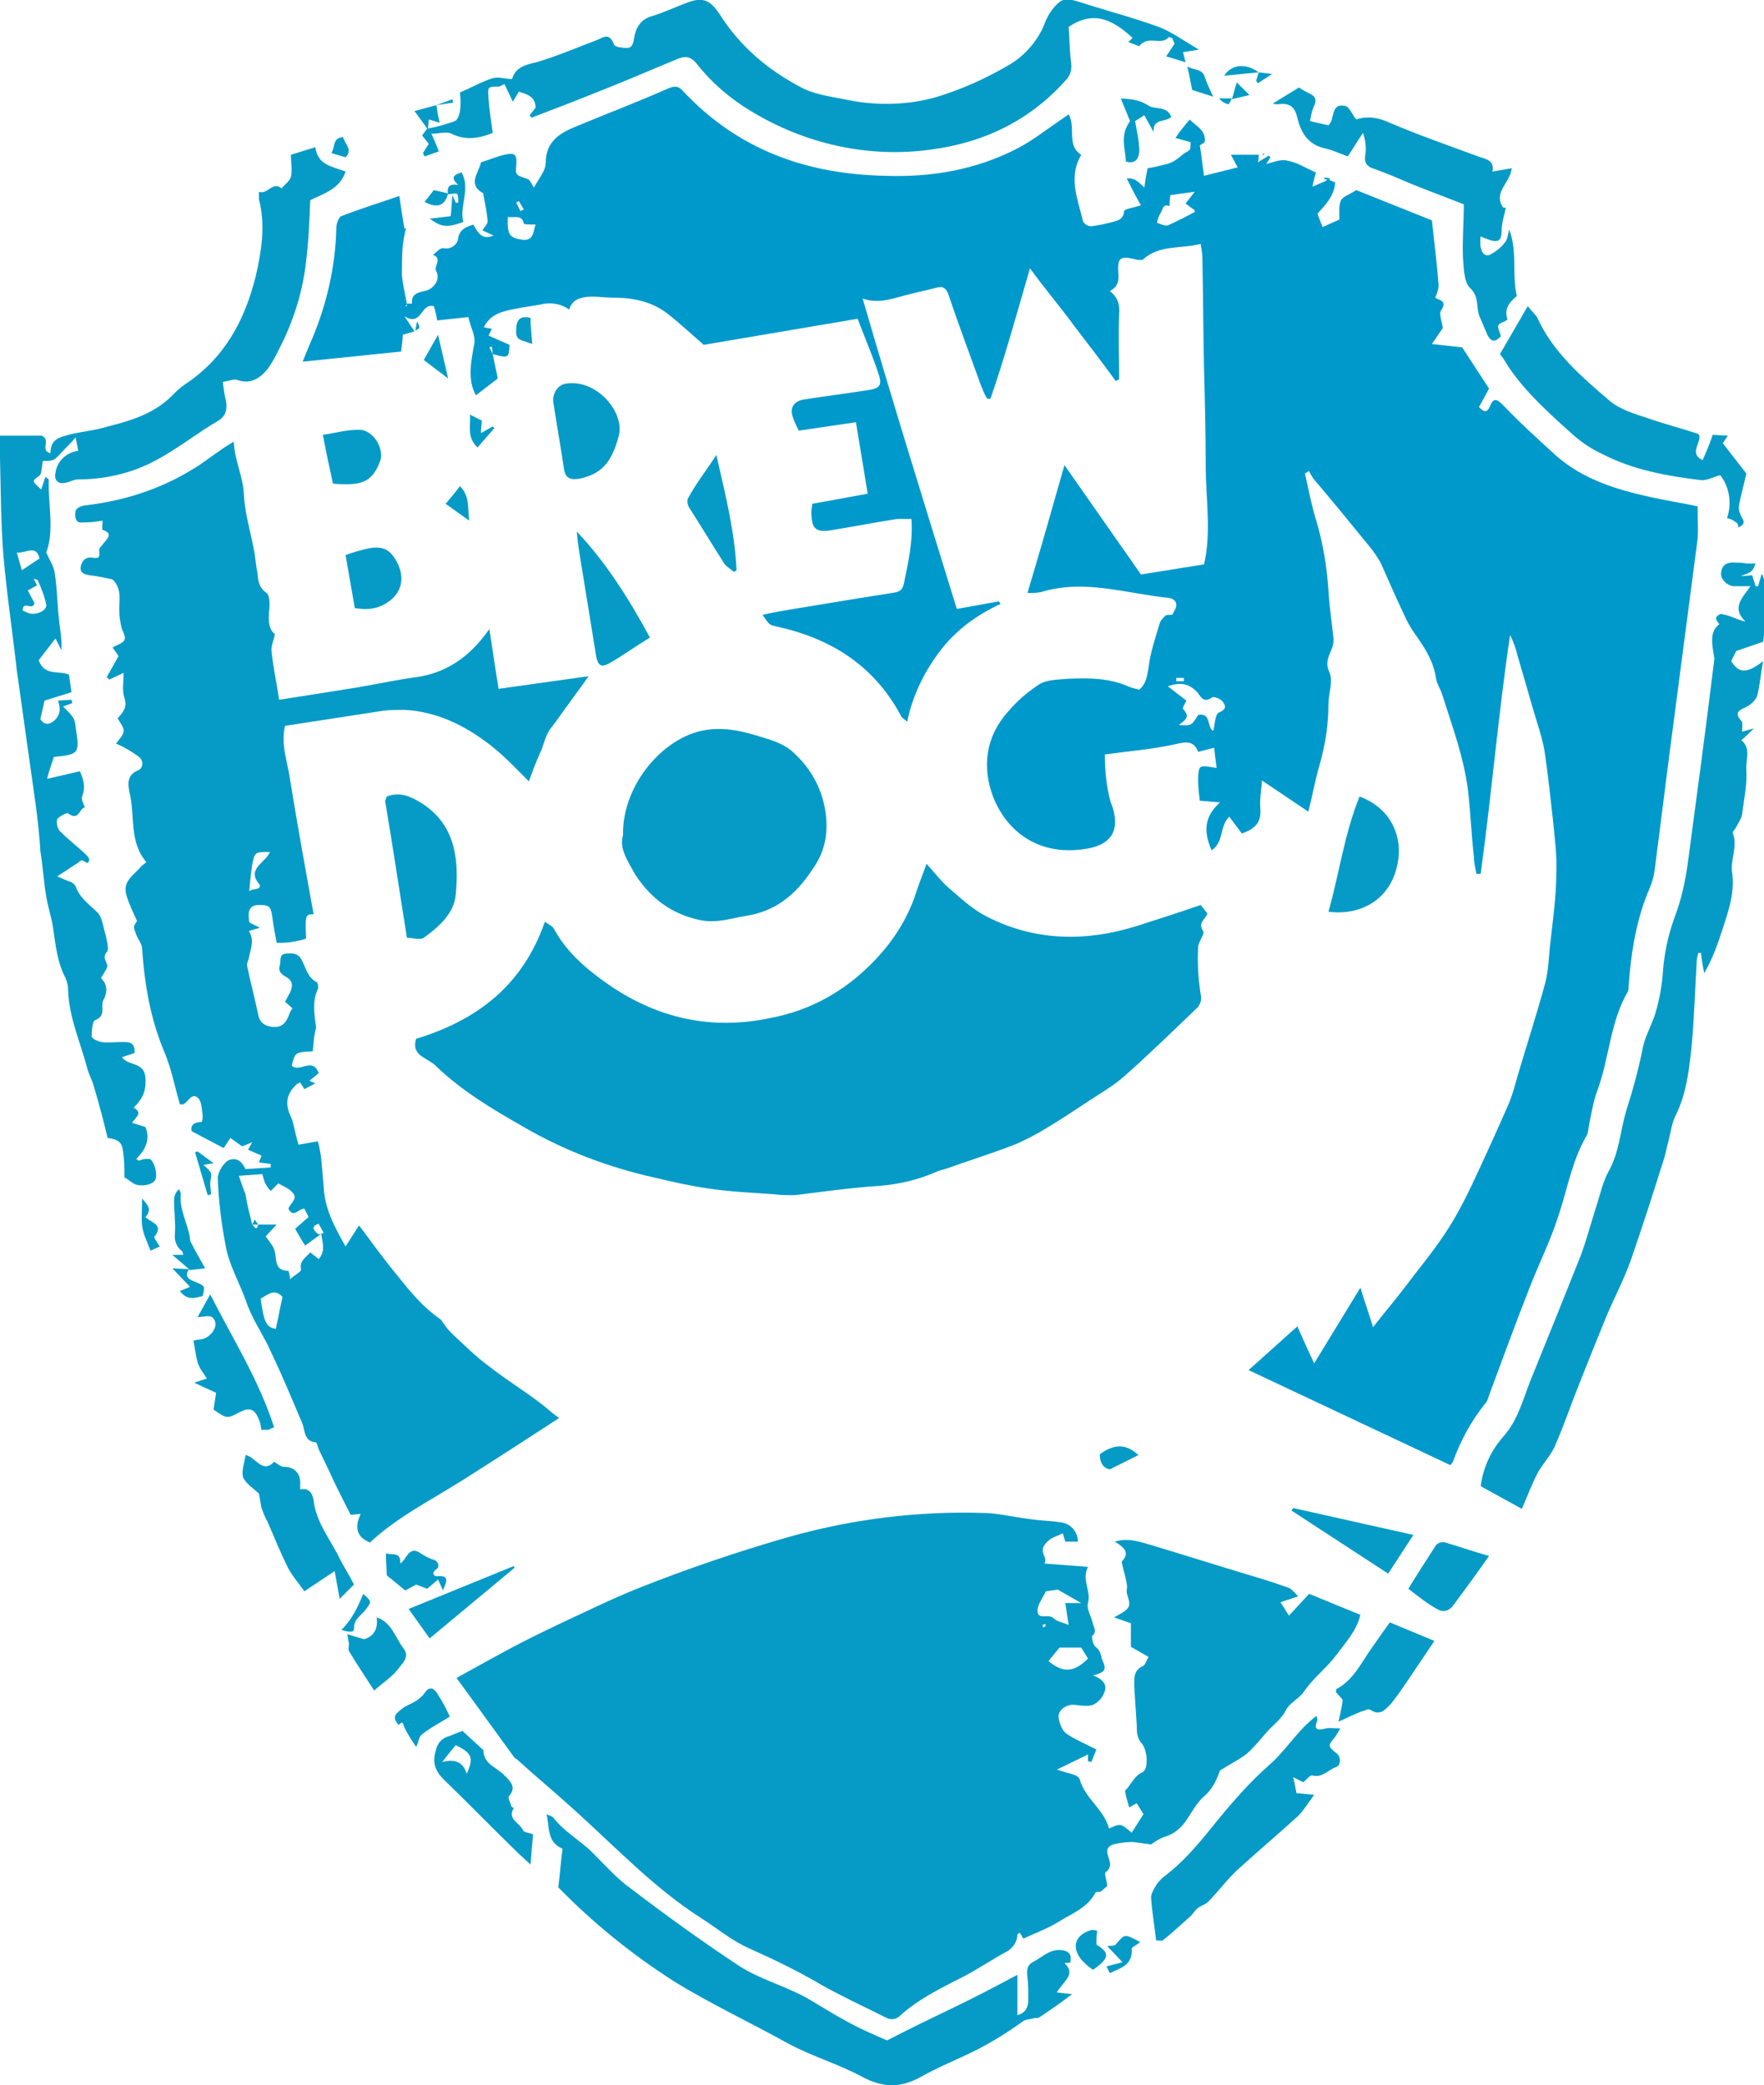 <?xml version="1.0" encoding="utf-8"?>
<!-- Generator: Adobe Illustrator 22.1.0, SVG Export Plug-In . SVG Version: 6.00 Build 0)  -->
<svg version="1.1" id="Layer_1" xmlns="http://www.w3.org/2000/svg" xmlns:xlink="http://www.w3.org/1999/xlink" x="0px" y="0px"
	 viewBox="0 0 209.8 247.9" style="enable-background:new 0 0 209.8 247.9;" xml:space="preserve">
<style type="text/css">
	.st0{fill:#0099CC;}
	.st1{fill:#059BC6;}
</style>
<title>logo</title>
<path class="st0" d="M58.6,42.1c0.2,1,0.4,1.9,0.6,2.9l-2.6,2c-1-1.8-0.6-3.9-0.2-6.1c0.2-0.9-0.4-1.9-0.7-3.2L52,38.1
	c-0.1-0.5-0.2-1.1-0.4-1.7c-1.6-0.4-1.4,2.5-3.5,1.2l1.2,1.8l0,0l-1.4,0.4c0,0.5-0.1,1.3-0.2,2L36,43c0.4-1,0.8-2,1.2-2.9
	c1.7-4.1,2.7-8.5,2.8-13c0-0.5,0.3-1.3,0.6-1.4c2.3-0.9,4.6-1.6,6.9-2.4c0.2,1.5,0.4,2.7,0.6,3.9l0.2-0.1c-0.2,0.7-0.3,1.4-0.4,2.1
	c-0.1,1.2-0.1,2.3-0.1,3.5c0.1,1.2,0.4,2.3,0.6,3.5l-0.2,0.2l0.2,0l0-0.3c0.2,0,0.6,0,0.6,0c-0.1-1.1,0.6-1.3,1.5-1.5
	c1.1-0.2,1.9-1.4,1.4-2.3c-0.4-0.7,0.8-1.5-0.4-2c0.4-0.3,0.8-0.8,1.2-0.8c0.8,0.2,1.7-0.3,1.8-1.2c0,0,0,0,0-0.1
	c0.3-1,0.9-1.2,1.8-1.5c0.5,0.9,1,1.9,2.4,1.3l-1.3-0.6c0-0.1,0-0.1,0.1-0.2c0.2-0.3,0.5-0.6,0.5-0.9c-0.1-1.1-0.3-2.1-0.5-3.1
	c0-0.1,0-0.1,0-0.2c-2-1.1-0.5-2.5-0.3-3.7c1-0.3,1.9-0.7,2.8-0.9c1.3-0.3,1.5,0,1.4,1.3c-0.1,1.1-0.1,1.1,1.4,1.6
	c0.2,0.1,0.4,0.5,0.7,1c0.6-1.1,1.4-2,1.4-2.9c0-2.6,1.7-3.6,3.7-4.4c3.6-1.5,7.3-2.9,10.9-4.5c0.8-0.3,1.2-0.3,1.8,0.4
	c6.5,6.9,14.6,9.8,23.9,10c5.6,0.2,10.9-0.7,15.9-3.3c1.7-0.9,3.1-2,4.7-3.1l1.3-0.9c0.9,1.6-0.3,3.7,1.5,4.8
	c-1.6,2.7-0.4,5.3,0.2,7.9c0.2,0.4,0.6,0.6,1,0.6c0.9-0.1,1.7-0.3,2.5-0.5c0.7-0.2,1.3-0.3,1.4-1.3c0.1-0.3,1.2-0.4,2-0.7
	c-0.6-1-1.2-2.2-1.7-3.2c0.8,0,1.1,0.1,2.1,1.1c0.1-0.7,0.2-1.5,0.4-2.3c0.7-0.1,1.5-0.3,2.3-0.5c0.4-0.1,0.8-0.3,1.2-0.6
	c0.3-0.2,0.6-0.5,0.9-0.7c0.7-0.4,0.7-0.3,0.7-1.3l-1.8-0.5c0.6-0.9,1.2-1.6,1.7-2.2c0.6,0.7,1.9,1.2,1.8,2.6c0,0.2-0.4,0.3-0.6,0.5
	l-0.1-0.1l0.1,0.1c0.2,1.1,0.3,2.3,0.5,3.6l4-1l-0.8-1.5h3.3c0,0.3,0,0.6-0.1,0.9l1.3-0.8l0.2,0.2l-0.5,0.8c0.8-0.2,1.7-0.6,2.5-0.4
	c1.2,0.2,2.2,0.9,3.4,1.4c-0.1,0.5-0.3,1-0.4,1.7l1.6-0.7l0.2-0.2l0.9,0.4c-0.1,1.6-1.2,2.7-2.1,3.7c0.2,0.6,0.4,1.1,0.6,1.6l2-0.9
	c0-0.8-0.1-1.7,0.2-2.3c0.3-0.5,1.1-0.7,1.8-1.2l9,3.6c0.3,2.7,0.6,5.2,0.8,7.7c0,0.5-0.2,1-0.4,1.5c0.4,0.3,1.5,0.3,0.7,1.5
	c-0.3,0.4,0.1,1.3,0.2,2.1l-1.3,1.9l3.6,0.4l3.2,4.9l-1.2,2.2c0.4,0.4,0.9,0.9,1.3-0.1c0.4-1,0.8-0.9,1.5-0.2c2,2.1,4.2,4.1,6.4,6.1
	c3.2,2.8,7.1,4,11.2,4.9c1.8,0.4,3.7,0.7,5.6,1.1c0,1.4,0.1,2.7,0,3.9c-1.1,8.4-2.2,16.8-3.3,25.2c-0.6,4.7-1.2,9.4-1.8,14.1
	c-0.1,0.8-0.3,1.5-0.6,2.2c-1.6,3.7-2.2,7.6-2.5,11.6c0,0.2,0,0.5-0.1,0.7c-2.1,3.6-2.2,7.9-3.6,11.7c-0.5,1.3-0.7,2.7-1,4.1
	c-0.1,0.5-0.1,1.1-0.4,1.5c-1.7,3-2.2,6.3-3.3,9.5c-0.9,2.8-2.2,5.4-3.3,8.2c-1.7,4.3-3.3,8.7-4.9,13c-0.1,0.3-0.2,0.7-0.4,0.9
	c-1.7,2.1-3,4.5-3.9,7c-0.1,0.1-0.2,0.3-0.3,0.4l-24-11.3l5.8-5.2c0.7,1.6,1.3,2.9,2,4.4l5.5-9c0.5,1.7,1,3,1.5,4.7
	c1.4-1.8,2.7-3.3,3.9-4.9c1.5-2,3.1-3.9,4.5-6c1.3-1.9,2.4-4,3.4-6.1c1.5-3.2,3-6.5,4.4-9.7c0.4-1,0.7-2.1,1-3.2
	c1.1-3.7,2.3-7.4,3.3-11.1c0.4-1.6,0.4-3.2,0.6-4.8c0.3-2.7,0.7-5.5,0.7-8.2c0.1-2.1-0.2-4.2-0.4-6.3c-0.3-2.7-0.6-5.5-1-8.2
	c-0.3-1.7-0.9-3.4-1.4-5.1c-0.6-2.1-1.2-4.2-1.8-6.2c-0.2-0.9-0.5-1.7-0.9-2.5c-1.4,9.4-2.2,19-3.5,28.4h-0.5
	c-0.1-0.6-0.3-1.3-0.3-2c-0.3-2.6-0.4-5.3-0.7-7.9c-0.5-4-1.9-7.7-3.1-11.5c-0.2-0.6-0.6-1.2-0.7-1.8c-0.3-2.2-1.5-3.9-2.7-5.6
	c-0.4-0.6-0.8-1.3-1.1-2c-1-2.1-1.9-4.2-2.8-6.2c-0.4-0.7-0.8-1.3-1.3-1.9c-2.2-2.7-4.4-5.4-6.7-8.1c-0.2-0.3-0.4-0.6-0.5-0.9
	l-0.5,0.3c0.4,1.7,0.7,3.4,1.2,5.1c0.9,2.9,1.4,5.8,1.6,8.8c0.1,1.9,0.4,3.8,0.6,5.7c0,0.1,0,0.2,0,0.4c-0.1,1.2-1.2,2.1-0.5,3.6
	c0.5,1.1-0.1,2.5-0.1,3.8c0,2.5-0.4,5-1.1,7.4c-0.5,1.7-0.8,3.5-1.3,5.4l-5.5-3.7c-0.1,1.2-0.3,2.3-0.2,3.4c0.1,1.5-0.5,2.3-2.2,2.9
	l-1.5-2c-1.2,1.2-0.6,3-2.1,4c-0.9-2.1-1-3.9,1-5.7l-2.4-0.2c-0.1-0.8-0.2-1.6-0.2-2.4c0-0.5,0-1.4,0.3-1.6c0.4-0.2,1.1,0,1.9,0.1
	c-0.1-0.7-0.2-1.5-0.3-2.4l-1.9,0.5c-0.5-1.4-1.5-1.2-2.8-0.9c-2.7,0.6-5.4,0.8-8.3,1.2c0,1.9,0.2,3.9,0.7,5.7
	c0.1,0.2,0.1,0.3,0.2,0.5c0.9,2.8-0.1,4.5-3,5c-5.8,1-9.6-2.1-11.2-6.2c-1.3-3.5-0.9-7.1,1.8-10.1c1.1-1.3,2.4-2.4,3.8-3.3
	c0.9-0.5,2.2-0.5,3.4-0.6c2.5-0.1,4.9-0.1,7.3,1c0.3,0.1,0.7,0.2,1.1,0.3c0.8-0.7,0.9-1.5,1.1-2.6c0.2-1.8,0.8-3.5,1.3-5.2
	c0.1-0.4,0.4-0.7,0.7-1c0.1-0.1,0.4-0.1,0.8-0.1c0.1-0.1,0.2-0.4,0.4-0.7c0.3-0.7-0.1-1.2-0.7-1.3c-5.1-0.5-10.1-2.3-15.3-0.7
	c-0.5,0.1-1,0.1-1.6,0.1c1.5-5,2.9-9.9,4.4-15.2l9.1,13l7.5-1.2c0.9-3.8,0.2-7.8,0.2-11.8c0-3.8-0.1-7.7-0.2-11.5
	c-0.1-4.4-0.1-8.8-0.2-13.2c0-0.5-0.1-0.9-0.2-1.6c-2.4,0.6-4.9,0.1-6.8,1.8c-0.2,0.2-0.8,0.1-1.1,0c-1.7-0.4-2-0.1-1.9,1.6
	c0.1,0.9,0,1.7-1,2.2c1,0.8,1.2,1.7,1.1,2.8c-0.1,2.6,0,5.2,0,7.7l-0.4,0.2c-1.6-2.2-3.2-4.3-4.9-6.5c-1.6-2.2-3.4-4.3-5.3-6.9
	c-1.6,5.5-3,10.6-4.7,15.5h-0.4c-0.3-0.5-0.5-1-0.7-1.5c-1.3-3.6-2.7-7.3-3.9-10.9c-0.3-0.8-0.7-1-1.4-0.8c-1.1,0.3-2.2,0.5-3.3,0.8
	c-1.7,0.4-3.5,1.2-5.5,0.5c3.6,12.4,7.4,24.6,11.2,36.9l5-0.9l0.2,0.3c-2.8,1.3-5.3,3.1-7.2,5.6c-1.9,2.5-3.3,5.4-3.9,8.4
	c-0.5-0.4-0.7-0.5-0.8-0.8c-3.2-5.9-8.3-9.1-14.7-10.5c-0.9-0.2-0.9-0.2-1.7-1.4c1.3-0.3,2.5-0.5,3.7-0.7c2.4-0.4,4.9-0.8,7.3-1.2
	l4.4-0.7c0.7-0.1,1.2-0.2,1.4-1.1c0.5-2.5,1.1-4.9,0.9-7.7c-0.6,0-1.2,0-1.7,0c-2.6,0.4-5.1,0.9-7.6,1.3c-2.1,0.4-2.6-0.1-2.6-2.2
	c0-0.3,0.1-0.6,0.1-0.9l6.6-1.2l-1.4-8.5l-6.8,1c-0.2-0.4-0.5-1-0.7-1.6c-0.4-1.1,0.1-1.9,1.3-2.1c2.5-0.4,5-0.7,7.5-1.1
	c1.6-0.2,1.9-0.6,1.3-2.2c-0.7-2.1-1.6-4.2-2.4-6.3L83.7,41c-1.5-1.3-2.9-2.6-4.3-3.7c-1.8-1.4-4-1.9-6.3-1.9
	c-1.1,0-2.2-0.2-3.3-0.1c-0.9,0.1-1.8,0.4-2.1,1.5c-1-0.7-2.2-0.9-3.4-0.6c-1,0.2-2,0.3-2.9,0.5c-1.6,0.3-3.1,0.6-3.9,2.3l-0.1,0.2
	l0.1-0.3l1,0.2l-0.4,0.8l2.5,1.1C60.5,42.6,60.5,42.6,58.6,42.1l-0.1-0.9l-0.3,0.1L58.6,42.1z M138.9,81.6l2.2,1.7
	c-0.2,0.4-0.5,0.9-0.4,1c1,1,0.1,1.4-0.5,1.9c1.5,0.1,1.5,0.1,2.3-1.2c1.6-0.3,1,1.5,1.8,1.9c0.2-0.8,0.2-2,0.7-2.2
	c1-0.4,0.7-0.9,0.4-1.3c-0.2-0.3-1-0.6-1.2-0.5c-1,0.7-1.3,0.1-1.8-0.6C141.5,81.4,140.6,81,138.9,81.6z M139.2,23.2
	c-0.1,0.6-0.1,0.9-0.1,1.3c-0.8-0.3-0.8,0.4-1,0.7s-0.4,0.8-0.5,1.3c0.4,0.1,0.9,0.4,1.3,0.3c1.1-0.5,2.1-1,3.2-1.6c0,0,0-0.1,0-0.2
	l-1.1-0.8l1.1-1.4L139.2,23.2z M60.4,25.8c-0.1,2.1,0.2,2.5,1.7,2.7c1.4,0.2,1.3-1,1.6-1.8c-0.5,0-1.3,0-1.4-0.1
	C62.1,25.5,61.2,25.9,60.4,25.8L60.4,25.8z M61.9,25.1l0.4-0.2l-0.6-1l-0.3,0.2L61.9,25.1z M139.9,80.5c0,0.2,0,0.3,0,0.5
	c0.3,0,0.6,0,0.9,0c0-0.1,0-0.3,0-0.4H139.9z"/>
<path class="st1" d="M54.3,199.5c3.1-1.7,5.9-3.3,8.7-4.7c2.8-1.4,5.6-2.7,8.4-4c1.5-0.7,3.1-1.4,4.6-2c5.8-2.3,11.7-4.3,17.6-6
	c7.7-2.2,15.8-3.2,23.8-2.9c1.7,0.1,3.3,0.5,5,0.7c1.2,0.2,2.5,0.2,3.7,0.4c1.2,0.1,2.1,1.1,2.1,2.3h-1.5l-0.3-1
	c-0.7,0.4-1.4,0.4-2.1,1.3c-0.8,1,0.4,1.6-0.1,2.3l5.2,0.4c-0.8,1.6,0.4,2.8,0,4.3c-0.2,0.7,0.4,1.6,0.6,2.5
	c0.1,0.4,0.5,0.9-0.1,1.4c-0.1,0.1,0.1,1.1,0.4,1.3c0.7,0.5,0.6,1.2,0.9,1.8c0.5,1.1-0.1,1.3-1.2,1.6c1.1,0.4,1.8,1.1,1.3,2.1
	c-0.2,0.6-0.7,1.1-1.3,1.4c-0.6,0.2-1.4,0.1-2.2,0c-0.9-0.1-2,0.6-1.9,1.5c0.1,0.7,0.4,1.5,0.9,1.9c1,0.7,2.2,1.2,3.6,1.9l-0.6,1.5
	l-0.4-0.1v-0.8l-3.7,1.8c0.6,0.2,1.3,0.4,2,0.6c0.3,0.1,0.6,0.3,0.7,0.5c0.6,2.3,2.9,3.6,3.5,5.9c0.5-0.2,1-0.5,1.4-0.4
	c0.4,0.1,0.8,0.5,1.3,0.9l1.4-2.2l-0.8-1.3l-0.9,0.5c-0.2-0.7-0.4-1.3-0.5-2c0.7-0.6,1-1.7,2.1-2.2c0.7-0.3,0.6-2.6-0.1-3.4
	c-0.6-0.7-0.6-1.4-0.6-2.1c-0.1-1.6-0.2-3.2-0.3-4.7c0-0.9-0.1-1.9,1-2.4c0.3-0.1,0.4-0.6,0.7-1.1l-2.1-1.2v-2.8l-2-0.7
	c0.7-0.4,1.4-0.7,1.7-1.2s-0.1-1.2-0.2-1.8c0-0.3,0.1-0.7,0-1c-0.1-0.8-0.4-1.6-0.6-2.6c0.8-0.9,0.7-1.5-0.8-2.4
	c1.5-0.5,2.9,0,4.3,0.4c4,1.2,8.1,2.5,12.1,3.7c1.4,0.4,2.9,0.9,4.3,1.4c0.3,0.1,0.6,0.5,1.1,1l-2.1,0.7l1,1.6l2.4-2.6l6.1,2.5
	c-0.5,2-1.8,3.3-2.8,4.7c-1.2,1.6-2.8,2.8-3.9,4.4c-0.6,0.9-1.7,1.3-2.2,2.3c-0.5,1-1.5,1.7-2.2,2.5s-1.5,1.8-2.4,2.6
	c-0.9,0.7-1.9,1.2-3.2,2c-0.3,0.8-0.7,2-1.8,3c-1,0.8-1.6,2.1-2.4,3.2c-0.6,0.8-1.4,1.4-2.4,1.7c-0.6,0.2-1.2,0.6-1.6,0.9
	c-0.7-0.1-1.5-0.2-2.2-0.3c-0.6,0-1.3,0.1-1.9,0.2c-1,0.2-1.3,0.6-1,1.5c0.2,0.7,0.5,1.3-0.3,1.9c-0.2,0.1,0.1,0.9,0.2,1.6
	c-0.2,0.2-0.5,0.5-0.8,0.7c-0.1,0.1-0.5,0-0.6,0.1c-0.9,1.8-2.8,2.5-4.4,3.5c-1.3,0.8-2.7,1.3-4.2,2c-0.1-0.2-0.3-0.5-0.4-0.7
	c-0.1,0.1-0.3,0.1-0.3,0.2c0,0.8-0.5,1.6-1.2,2c-1.7,0.9-3.3,2-5,2.9c-2.7,1.4-5.5,2.7-7.8,4.8c-0.4,0.4-1.1,0.5-1.6,0.2
	c-2.6-1.3-5.2-2.5-7.7-3.9c-2.7-1.6-5.6-3-8.5-4.3c-2.1-0.9-4-2.5-5.9-3.7c-5.6-3.6-10.2-8.5-15.1-12.9c-2.2-2-4.5-3.9-6.7-5.9
	c-0.1-0.1-0.2-0.1-0.3-0.2L54.3,199.5z M124.4,189.2c-0.4,0.8-1,1.6-1,2.3c0,1.2,1.3,0.3,1.9,0.9c0.4,0.4,1.1,0.5,1.8,0.8l-0.4-2.6
	h1.9l-2.8-1.6L124.4,189.2z M129.4,197.2l-0.8-1.3h-2.6l-1.3,1.6C126.4,198.9,127.7,198.9,129.4,197.2L129.4,197.2z M124.4,193.3
	l-0.1-0.2c-0.1,0-0.3,0.1-0.3,0.1c0,0.1,0,0.2,0.1,0.3L124.4,193.3z"/>
<path class="st1" d="M37.2,125c-2.1,0.1-2.1,0.1-2.5,1.7c0.9,0.9,2.5-1.1,3.2,0.9l-1.1,0.9l0.7,0.3l-1.3,0.7l-0.5-0.8
	c-0.1,0.1-0.3,0.1-0.4,0.2c-1.3,1.2-1.4,2.4-0.7,3.9c0.2,0.4,0.3,0.9,0.4,1.3c0.1,0.6,0.3,1.2,0.5,2l2.3-0.4c0.2,0.7,0.3,1.3,0.4,2
	c0.1,1.1,0.2,2.3,0.3,3.4c0.1,2.6,1.3,4.8,2.6,7.1l1.6-2.5c1.6,2.1,3,4.1,4.6,6c1.5,1.9,3,3.7,5,5.1c0.2,0.1,0.3,0.4,0.5,0.6
	c0.3,0.5,0.7,0.9,1.1,1.3c1.4,1.3,2.7,2.6,4.2,3.7c1.9,1.5,4,2.8,6,4.3c0.7,0.5,1.4,1.2,2.4,1.9c-4,2.6-7.7,5-11.5,7.4
	c-3.8,2.4-7.8,4.4-11,7.4c-1.7-0.7-1.8-1.9-1.1-3.4l-1.2,0.1c-0.9-1.8-1.8-3.5-2.6-5.3c-0.4-0.8-0.8-1.7-1.2-2.5
	c-0.1-0.3-0.2-0.7-0.3-0.8c-1.5-0.1-1.3-1.5-1.7-2.4c-1.2-2.8-2.3-5.5-3.6-8.2c-0.9-2.1-2.3-4-3-6.1c-0.8-2.3-2.1-4.4-2.5-6.9
	c-0.5-2.6-0.8-5.2-0.9-7.8c0-0.8,0.8-2,1.4-2.2c1-0.3,1.5,0.3,1.9,1.1l3-0.2l0-0.4l-1.4-0.2c0.1-0.2,0.2-0.5,0.3-0.8l-1.6-0.7
	l0.5-0.9l-1.2,0.5l-1.4-1l-0.8,1.2l-3.8-2c-0.2-0.8,0.4-1.1,1.2-1.1c0.1-0.3,0.1-0.5,0.1-0.8c-0.1-0.7-0.1-1.7-0.6-2.1
	c-0.7-0.6-1.1,0.5-1.7,0.8c-0.1,0-0.3,0-0.4,0c-0.6-2-1-4.2-1.8-6.1c-1.7-4-2.4-8.1-2.7-12.4c0-0.6-0.5-1.1-0.7-1.7
	c-0.4-1-0.3-1,0.1-1.6c-0.5-1.1-1-2.1-1.3-3.2c-0.4-1.6,1-2.3,1.8-3.3c0.2-0.2,0.4-0.3,0.6-0.5c-2.1-2.5-1.3-5.5-2-8.3
	c-0.1-0.6-0.5-2,1-2.6c0.6-0.2,0.8-1.2,0-1.7c-0.8-0.6-1.7-1.1-2.6-1.5c0.3-0.4,0.8-0.9,0.9-1.4c0.1-0.5-0.4-1-0.7-1.6
	c0.5-0.6,1.2-1.2,0.8-2.4c-0.3-0.9-0.1-1.9-0.1-3l-1.7,0.8l-0.3-0.3l1.4-2.5L13.4,77c0.4-0.3,1.2-0.5,1.4-0.9
	c0.2-0.5-0.3-1.1-0.4-1.7c-0.1-0.5-0.2-1-0.2-1.5c-0.1-1.4,0.4-2.8-0.8-4c-0.9-0.2-1.8-0.4-2.7-0.5c-0.7-0.1-1.2-0.3-1.1-1
	c0.1-0.6,0.5-1.2,1.3-1.1s1,0.1,0.9-0.8c-0.1-0.3,0.4-0.7,0.6-1c0.5-0.6,1-1.1-0.2-1.5c-0.1,0,0-0.6,0-1.1c-0.6,0.1-1.2,0.2-1.8,0.2
	c-0.4,0-1,0.1-1.2-0.1c-0.3-0.4-0.3-0.8-0.2-1.3c0.1-0.3,0.6-0.5,1-0.6c4.6-0.5,9-1.9,12.9-4.3c1.2-0.7,2.3-1.6,3.5-2.4
	c0.4-0.3,0.8-0.5,1.4-0.9c0.1,2.3,1.1,4.1,1.2,6.2c0.1,2.3,0.8,4.5,1.2,6.7c0.2,0.9,0.2,1.7,0.4,2.6c0.1,0.9,0.1,1.8,1.1,2.5
	c0.4,0.3,0.4,1.4,0.3,2.2c-0.1,1.2,0,2.2,0.7,2.7c-0.2,0.9-0.5,1.5-0.4,2.1c0.2,1.9,0.6,3.7,0.9,5.7c3.2-0.5,6.4-1,9.5-1.5
	c2.3-0.4,4.6-0.9,6.9-1.2c3.4-0.5,6-2.3,8-4.9l0.6-0.8c0.4,2.5,0.7,4.7,1.1,7.1l10.7-1.5c-0.9,1.3-1.6,2.2-2.3,3.2
	c-0.7,0.9-1.4,2-2.2,3c-0.7,0.9-0.8,2-1.3,3c-0.5,1.1-0.9,2.2-1.3,3.3c-1.5-1.5-3-3.1-4.7-4.4c-3-2.3-6.3-3.9-10.1-4.1
	c-0.8,0-1.7,0-2.5,0.1c-3.9,0.6-7.8,1.2-11.7,1.8c-0.5,2.1,0.2,4,0.5,5.8c0.9,5.6,1.9,11.1,2.9,16.6c-1,0-1,0.1-0.9,2.9
	c-0.6,0.2-1.1,0.3-1.7,0.4c-0.6,0.1-1.2,0.1-1.8,0.1c-0.2-1.1-0.4-2.1-0.5-3c-0.2-1.4-0.4-1.5-1.6-1.5s-1.3,0.8-1.2,1.7
	c0,0.1,0,0.2,0.1,0.4l1.2,0.6l-1.3,0.4c0.7,1.1,0.2,2.1,0,3.2c-0.1,0.4-0.3,0.7-0.2,1c0.4,1.9,0.9,3.8,1.3,5.7
	c0.2,1.2,1.1,1.5,2,1.5c1,0,1.4-0.7,1.7-1.5c0.1-0.3,0.2-0.5,0.4-0.7l-0.9-0.8c0.2-0.4,0.4-0.7,0.6-1.1c0.3-0.7,0.4-1.3-0.4-1.8
	c-0.5-0.3-1.1-0.6-0.8-1.5c0.1-0.5-0.1-1.2,0.6-1.3c0.7-0.1,1.5-0.1,1.9,0.6c0.6,1,0.7,2.2,1.9,2.8c0.1,0.1,0.2,0.6,0.1,0.8
	c-0.7,1.5-0.4,3.1-0.2,4.6C37.3,123.2,37.3,124.1,37.2,125z M30,145.6c0.2,0.1,0.5,0.9,0.7,0h2.2l-1.3,1.4c0.4,0.6,1,1.2,1.1,1.9
	c0.2,1,0,2.2,1.6,2.2c0.1,0.3,0.2,0.7,0.2,1c0.5-0.5,1.4-0.9,1.3-1.2c-0.2-1,0.6-1.4,1.1-2l1,0.8c0.8-0.9,0.5-1.8,0.3-3l-1.9,1.4
	c-0.4-0.6-0.8-1.3-1.2-2l1.6-1.4l-0.5-1c-0.7,0-1.3,1.2-1.9,0c0.2-0.6,1.2-1.2,0.5-1.9c-0.4-0.5-1.2-0.8-1.7-1.1l-0.9,0.9
	c-0.3-0.3-0.5-0.6-0.7-1c-0.1-0.3-0.2-0.6-0.3-1l-2.8,0.2c0.3,0.8,0.5,1.5,0.8,2.2C29.4,143.3,29.7,144.4,30,145.6z M31,154.4
	c0.4,2.9,0.7,3.4,1.8,3.6c0.3-1.3,0.5-2.5,0.8-3.8C32.6,153.1,31.8,154,31,154.4L31,154.4z M32.1,101.3c-1.8,0-1.8,0-2.1,1.5
	c-0.2,1.2-0.3,2.5-0.4,3.8c-0.4-1.3,1.5-0.5,1.3-1.4C29.2,103.3,31.6,102.6,32.1,101.3L32.1,101.3z M37.9,145.5
	c-0.9,0.3-0.7,0.7-0.1,1.2c0.1,0.1,0.4,0,0.7-0.1L37.9,145.5z"/>
<path class="st1" d="M49.5,123.5c7.3-2.2,12.7-6.4,15.3-13.9c0.5,0.3,0.8,0.5,1,0.7c1.5,2.8,3.8,4.8,6.2,6.5
	c5.9,4.2,12.5,5.8,19.8,4.2c4.2-0.8,8-2.8,11.1-5.7c2.6-2.4,4.7-5.3,5.9-8.7c0.4-1.3,0.9-2.5,1.4-3.9c1,1.1,1.8,2.2,2.9,3.1
	c1.4,1.2,2.7,2.4,4.3,3.2c5.7,2.9,11.7,3,17.8,1.1c2.5-0.8,5-1.6,7.6-2.5l0.8,1c-0.2,0.7-1.2,1.1-0.5,2.1c0.2,0.4-0.6,1.3-0.6,1.9
	c-0.1,1.9,0,3.7,0.3,5.6c0.2,0.7-0.1,1.4-0.6,1.8c-2.7,2.6-5.5,5.3-8.3,7.8c-1.3,1.2-2.9,2.1-4.4,3.1c-1.7,1.1-3.3,2.2-5,3.2
	c-1.1,0.7-2.3,1.3-3.6,1.9c-2.8,1.1-5.7,2-8.5,3c-0.4,0.1-0.8,0.2-1.2,0.4c-2.1,0.9-4.3,1.4-6.6,1.6c-3.4,0.2-6.7,0.7-10.1,1.1
	c-0.8,0-1.6,0-2.4-0.1c-2.6-0.2-5.3-0.3-7.9-0.7c-2.1-0.3-4.3-0.8-6.4-1.3c-5.4-1.2-10.7-3.2-15.5-6c-3.7-2.1-7.4-4.3-10.5-7.3
	c-0.4-0.4-0.9-0.6-1.3-0.9C49.7,125.4,49.1,124.7,49.5,123.5z"/>
<path class="st1" d="M26.5,45.4c0.1,0.8,0.2,1.6,0.4,2.4c0.1,0.9,0,1.6-0.9,2.2c-2.6,1.5-4.9,3.4-7.6,4.8c-2.8,1.5-6,2.2-9.1,2.2
	c-0.5,0-1,0.3-1.5,0.4c-0.9,0.2-1.4-0.3-1.2-1.2c0.2-1.4,1.3-2.4,2.7-2.6L9,52c-0.6,0.7-1.1,1.2-1.6,1.7c-1,1.1-1,1.1-2.3,1.1
	C5,55.2,5,55.6,4.9,56.1c0,0.2-0.2,0.5-0.4,0.6c-0.7,0.5-0.7,0.5,0.4,1.5l0.5-1.5L5.8,57C5.7,60,6.5,63,5.5,65.7
	c0.4,0.9,0.9,1.6,1,2.4c0.3,1.8,0.3,3.6,0.5,5.4c0.1,1.2,0.4,2.5,0.3,3.8l-0.7-1.4l-2,2.6c0.7,1.9,2.3,1.2,3.6,1.7l0.3,2.1l-3.2,1
	l-0.5,2.2c0.3,0.5,0.8,0.8,1.5,0.3c0.8-0.6,1-1.4,0.6-2.5l1.6-0.1l0.1,0.4L7.5,84c0.1,0.1,0.2,0.2,0.4,0.4c0.3,0.3,0.7,0.7,0.9,1.1
	c0.1,0.3,0.2,0.7,0.2,1c0.5,3.1,0.4,3.2-2.6,3.5c-0.2,0.7-0.5,1.4-0.8,2.6l3.9-0.9c0.4,0.9,0.7,1.8,0.3,2.9C9.6,95,9.9,95.5,10.1,96
	c-0.7,0.1-0.7,1.7-2,0.7c-0.2-0.1-1.1,0.4-1.3,0.7c-0.1,0.5,0,1,0.3,1.4c0.9,0.9,1.9,1.7,2.8,2.5c0.3,0.3,0.8,0.7,0.7,1
	c-0.2,0.7-0.6-0.1-0.9,0c-0.1,0-0.2,0.1-0.3,0.2l-2.6,1.7c0.5,0.2,1.1,0.5,1.7,0.7c0.2,0.1,0.4,0.3,0.5,0.5c0.5,1.4,1.6,2.1,2.6,3.1
	c0.6,0.6,0.7,1.9,1,2.8c0.1,0.6,0.4,1.6,0.1,1.9c-0.7,0.8,0.3,1.3,0,1.9c-0.2,0.4-0.4,0.7-0.7,1.2c0.8,0.7,0.8,1.7,0.3,2.6
	c-0.4,0.7,0.4,1.9-1,2.4c-0.3,0.1-0.4,1.3-0.4,1.9c0,0.3,0.7,0.6,1.2,0.7c0.7,0.1,1.4,0,2.1,0c0.9,0,1.9-0.2,1.8,1.3l-1.5,0.5
	c0.8,1.1,2.7,0.5,2.8,2.5c0.1,1.6-0.4,2.5-1.4,3.5c1.1,0.6,0.3,1.1-0.2,1.8l1.6,0.5c0.6,1.5,0,2.7-1.1,3.8l0.3,0.2
	c0.3-0.1,0.6-0.2,0.8-0.2c0.2,0,0.3,0,0.5,0c0.6,0.2,1.1,2.3,0.5,2.7c-0.5,0.4-1.2,0.5-1.9,0.4c-0.6-0.1-1-0.6-1.6-0.9
	c0-1,0-2.2-0.2-3.3c-0.1-1.1-1-1.3-1.8-1.4c-0.5-2.1-1-4-1.6-6c-0.2-0.8-0.6-1.5-0.8-2.2c-0.8-3.1-2.2-6.1-2.3-9.4
	c0-0.5-0.1-0.9-0.3-1.4c-1-1.9-1.2-4-1.5-6.1c-0.2-1.2-0.6-2.4-0.8-3.6c-0.3-1.8-0.4-3.6-0.7-5.4C4.6,97.6,4,94,3.5,90.4
	s-1-7.1-1.5-10.7C1.5,75.2,0.8,70.6,0.4,66C0.1,62.2,0.1,58.3,0,54.5c0-0.9,0-1.7,0-2.7h5c1.1,0.6-0.3,1.7,1,2.1
	c0-1.3,0.6-1.8,1.8-2.1c1.3-0.4,2.6-0.5,3.9-0.8c3.1-0.8,6.3-1.5,8.7-3.9c0.5-0.5,1-1,1.6-1.4c4.7-3.1,7.1-7.6,8.4-12.8
	c0.7-3,1.2-6.1,0.4-9.2c0-0.3,0-0.6,0-0.9c1,0.4,1.6-1.3,2.7-0.4c0.4-0.5,1-0.9,1.1-1.4c0.2-0.8,0-1.6,0-2.6l2.9-0.9
	c0.3,2.2,2.1,2.3,3.6,2.9c-0.7,2.1-2.6,2.6-4.2,3.4c-0.1,2.5-0.2,4.9-0.5,7.3c-0.4,3.6-1.5,7.1-3.2,10.4c-0.4,0.8-0.8,1.6-1.4,2.4
	c-0.9,1.1-2,1.8-3.5,1.3C27.9,45,27.3,45.3,26.5,45.4z M2.7,72.6c0.2,0.1,0.5,0.2,0.7,0.3c0.9,0.3,2.2-0.3,2.1-1c-0.2-1-0.6-2-1-2.9
	c0-0.1-0.3-0.1-0.5-0.2l0.4,0.8l-1.1,0.6l0.8,1.5C3.9,72.7,2.7,71.3,2.7,72.6z M2.6,67.8l2.1-1.4c-0.4-1.7-1.6-0.6-2.7-0.7L2.6,67.8
	z"/>
<path class="st1" d="M204.5,74.2c-0.2-0.2-0.4-0.5-0.4-0.7c0-0.2,0.4-0.5,0.6-0.5c0.5,0.1,0.9,0.2,1.4,0.4c0.5,0.2,1,0.4,1.5,0.5
	c-1.7-1.6-0.4-2.8,0.6-4.2c-0.7,0-1.4,0-2,0c-0.9-0.1-1.6-0.9-1.5-1.6c0.1-0.9,0.6-1.3,1.8-1.2c0.4,0,0.8,0,1.2,0.1
	c0.4,0,0.7,0,1.1,0c-0.4,1-0.4,1-1.8,1.5l1.4-0.1c0.1,0.4,0.3,0.9,0.4,1.3h0.3l0.4-1.4l0.1,0c1,2.6,0.4,5.2,0.1,8l-3.2,1.1l-0.6,1.2
	c0.9,1.5,1.9,1.5,3.8,0c-0.3,1.6-0.4,2.9-0.7,4.1c-0.2,0.6-0.8,1.1-1.4,1.4c-0.9,0.4-1.3,0.7-0.5,1.6c0.2,0.2,0.1,0.7,0.1,1.3
	l1.4-0.4c-0.6,0.6-1,1-1.5,1.4c1.2,1,0.5,2.3,0.6,3.6c0.1,1.8-0.3,3.5-0.5,5.2c-0.1,0.6-0.5,1.1-0.8,1.7c-0.1,0.2-0.4,0.4-0.3,0.6
	c0.6,1.5-0.3,3-0.1,4.6c0.4,2.6-0.6,5.1-1.4,7.6c-0.5,1.5-1.1,3-1.9,4.4c-0.2-0.8-0.3-1.6-0.4-2.4l-0.3,0c-0.1,0.3-0.2,0.7-0.2,1
	c-0.2,3.3-0.3,6.7-0.6,10c-0.3,2.8-0.6,5.7-1.9,8.3c-0.5,1-0.6,2.1-0.9,3.2c-0.2,0.7-0.3,1.4-0.5,2c-1.3,4.1-2.6,8.2-4,12.2
	c-0.8,2.2-1.9,4.3-2.8,6.4c-1.1,2.7-2.2,5.4-3.3,8.2c-1,2.5-1.8,4.9-2.9,7.4c-0.5,1.1-1.4,2-2,3.1c-0.7,1.3-1.2,2.7-1.9,4.3
	l-4.9-2.7c0.3-2.2,1.2-4.2,2.7-5.9c1.7-1.9,2.3-4.3,3.2-6.6c2-4.9,4-9.9,6-14.9c0.7-1.9,1.2-3.8,1.8-5.7c0.5-1.5,0.8-3,1.5-4.3
	c1.3-2.3,1.4-4.8,2.1-7.2c0.8-2.5,1.5-5,2-7.6c0.3-1.4,1.1-2.7,1.5-4.1c0.5-1.7,0.8-3.4,0.9-5.2c0.2-2.2,0.7-4.4,1.5-6.5
	c0.7-1.9,1.1-3.8,1.4-5.8c1.1-8.2,2.2-16.4,3.2-24.6C203.6,76.5,203.3,75.1,204.5,74.2z"/>
<path class="st1" d="M50.8,15.3c1.1-0.2,2.2-0.5,3.3-0.9c0.3-0.1,0.5-0.7,0.6-1.1c0.1-0.8,0.1-1.5,0-2.3c1.4-0.6,2.6-1.3,3.9-1.7
	c0.7-0.2,1.5,0.1,2.3,0.1c0.4-1.4,1.6-1.7,2.9-2c2.4-0.7,4.7-1.7,7.1-2.6c0.8-0.3,1.5-1,2.1,0.4C73,5.6,74,5.7,74.6,5.7
	c0.5,0,0.7-0.4,0.8-1.1c0.2-1.2,0.7-2.3,2.2-2.7c1.3-0.4,2.6-1,3.9-1.5c2-0.8,2.9-0.5,4.1,1.3c2.4,3.8,5.7,6.6,9.7,8.7
	c1.7,0.9,3.7,1.1,5.6,1.5c3.5,0.7,7.2,0.6,10.6-0.4c2.9-0.9,5.6-2.1,8.2-3.6c2.2-1.2,3.9-3.2,4.7-5.5c0.2-0.4,0.4-0.8,0.7-1.2
	c1.2-1.5,1.6-1.5,3.5-0.9c3.1,1,6.2,1.8,9.2,2.9c1.6,0.6,2.9,1.6,4.8,2.7l-1.9,0.3l0.3,1.2l-2.3-0.7l1-1.5l-0.3-0.7
	c-0.2,0-0.4-0.1-0.4-0.1c-0.8,1.1-2.5-0.3-3.5,1.1l-1.3-0.5l0.5-0.5c-2.2-2-4.5-3.4-7.6-1.3c0.1,1.3,0.1,2.8,0.3,4.3
	c0.1,0.8-0.1,1.5-0.7,2.1c-4.3,4.8-9.8,7.4-16.1,8.2c-7.4,1-14.9-0.7-21.3-4.6c-2.5-1.5-4.7-3.4-6.5-5.7C82,6.6,81.4,6.7,80.6,7
	c-3.6,1.5-7.1,3-10.7,4.4c-2.2,0.9-4.4,1.7-6.7,2.6L63,13.7l0.7-0.9c0-1.3-1-1.6-2-1.9c-0.2,0.4-0.5,0.8-0.7,1.2L60,10
	c-0.3,0.1-0.5,0.3-0.7,0.3c-1.3,0-1.3,0-1.2,1.4s0.3,2.7,0.5,4.1c-1.7,0.7-3.3,0.9-4.9,0.1c-0.6-0.3-1.4,0-2.4,0
	c0.4,0.8,0.6,1.4,0.9,2.1l-1.7,0.6l-0.2-0.4l0.7-1.1l-0.8-1L50.8,15.3L50.8,15.3z"/>
<path class="st1" d="M74.1,99.3c-0.1-4.9,3.2-9.7,7.3-11.7c2.9-1.4,5.7-1,8.4-0.2c1.6,0.5,3.4,0.9,4.7,2.2c2.4,2.2,3.8,5.3,3.8,8.6
	c0,1.6-0.4,3.2-1.3,4.6c-2,3.2-4.4,5.5-8.3,6.1c-1.8,0.3-3.5,0.9-5.4,0.5c-3.5-0.7-6-2.7-7.8-5.5C74.7,102.4,73.6,100.9,74.1,99.3z"
	/>
<path class="st1" d="M105.5,242.6c2.9-1.5,5.4-2.7,7.9-3.9s5-2.5,7.6-3.9v4.8c1.1-0.3,1.3-1.1,1.3-1.9c0-0.9,0-1.8-0.1-2.6
	c-0.1-0.8-0.1-1.5,0.8-1.9c1.1-0.6,2-1.6,3.5-1.3c0.9,0.2,0.9,0.8,0.8,1.4c0,0.1-0.5,0.1-0.7,0.1c1.5,1.4-0.3,2.3-0.9,3.5l1.8,0.2
	c-1.3,1-2.6,1.9-3.8,2.7c-0.2,0.2-0.6,0.1-0.9,0.2c-0.4,0.1-0.8,0.1-1.1,0.3c-1.8,1.3-3.7,2.5-5.7,3.5c-2.2,1.1-4.5,2-6.6,3.2
	c-2.4,1.3-4.5,1.2-6.9-0.1c-2.8-1.5-5.9-2.4-8.7-3.9c-4.5-2.5-9.2-4.7-13.6-7.4c-5-3.2-9.6-6.9-13.8-11.2c0.2-1.6,0.3-3,0.5-4.6
	c-1.9-0.8-1.5-2.5-1.9-4.1c0.4,0.2,0.6,0.2,0.8,0.4c1.3,1.7,3.2,2.7,4.7,4.2c1.5,1.5,2.9,3.1,4.6,4.3c4.2,3.2,8.5,6.3,12.9,9.2
	c2.2,1.4,4.9,2.2,7.3,3.4c1.7,0.9,3.3,2,5,2.9C102,241.1,103.9,241.9,105.5,242.6z"/>
<path class="st1" d="M158,14.9c0.8-0.7,0.2-2.7,2-2.3c0.5,0.1,0.8,1,1.3,1.6c1.2-0.4,2.5-0.3,4,0.4c3.5,1.5,7,2.7,10.5,4
	c0.8,0.3,2,0.4,1.7,1.8l2.3-0.4c-0.2,1.8-2.3,2.9-1,4.7h0.3c-0.2,0.9-0.5,1.8-0.5,2.7c0,1.2-0.4,1.5-1.5,1.1c-0.3-0.1-0.6-0.2-1-0.4
	c-0.2,1.6,0.3,2.5,1.1,2.2c0.7-0.4,1.3-0.8,1.8-1.5c0.3-0.3,0.3-0.8,0.5-1.5c1,2.6,0.3,5.3,0.9,7.9c-0.7,0.6-1.6,1.4-1.1,2.8
	c-0.4,0.3-1,0.4-1.1,0.7c-0.1,0.3,0.2,0.8,0.3,1.3c-0.6,0.6-1.1,0.8-1.6-0.2c-0.3-0.7-0.6-1.4-0.9-2.1c-0.5-1.1,0-2.3-1.1-3.4
	c-0.8-0.7-0.8-2.4-0.9-3.6c-0.1-2.1,0.1-4.2,0.1-6.4c-2-0.8-4.2-1.6-6.4-2.5c-1.4-0.6-2.8-1.2-4.2-1.7c-1-0.3-1.3-0.8-1.1-1.8
	c0.1-0.8,0-1.7-0.3-2.5c-0.6,0.9-1.2,1.9-1.8,2.8c-1.1-0.4-1.9-0.8-2.9-1c-1.9-0.5-2.7-1.9-3.1-3.6c-0.3-1.3-0.9-1.8-2.3-1.6
	c-0.2,0-0.4,0-0.6-0.1l3.1-1.9c0.4,0.3,0.8,0.5,1.2,0.7c0.9,0.4,0.9,0.9,0.5,1.7c-0.2,0.5-0.3,1.1-0.4,1.6L158,14.9z"/>
<path class="st1" d="M202.5,54.7c0.4-0.9,0.8-1.8,1.2-3l1.8,0.1l-0.6,0.9l2.8,3.6c-0.3,1.4-0.7,2.7-0.9,4c0,0.5,0.2,0.9,0.4,1.3
	c0.6,0.9-0.5,1-0.5,1.2c0.1-0.2,0-0.4-0.1-0.6c-0.4-0.3-0.7-0.5-1.2-0.6c0.6-1.7,0.3-3.7-0.8-5.1c-0.8,0.2-1.5,0.6-2.2,0.6
	c-4.1-0.5-8.1-1.2-11.8-3.1c-1.3-0.6-2.5-1.4-3.5-2.3c-2.8-2.5-5.6-5-7.7-8.1c-0.3-0.5-0.6-1-1-1.5l3.3-5.7c0.4,0.5,0.8,0.9,1.1,1.3
	c1.9,4.2,5.3,7.1,8.7,10c1.2,1,2.9,1.5,4.4,2c2,0.7,4,1.2,6.1,1.9C202.6,52.4,200.7,53.9,202.5,54.7z"/>
<path class="st1" d="M156.6,204c0,0.2,0.1,0.4,0.1,0.5c-0.5,1.1-0.1,1.3,1,1c0.4-0.1,1,0,1.7,0c-0.2,0.4-0.4,0.7-0.6,1
	c-0.9,1.1-0.9,1.1,0.2,2c0.5,0.4,0.5,1.4-0.1,1.6c-0.9,0.3-1.6,1.3-2.8,1c-0.3-0.1-0.7,0.5-1.1,0.8l-1.2-0.6
	c0.2,0.8,0.3,1.4,0.4,1.9l2.1,0.2c-0.8,1.1-1.3,1.9-1.9,2.5c-2.4,2.2-4.8,4.2-7.2,6.4c-1.3,1.2-2.3,2.6-3.5,3.8
	c-0.4,0.4-1,0.5-1.4,0.9c-0.3,0.3-0.5,0.7-0.9,1c-1,0.9-2.1,1.9-3.1,2.7c-0.2,0.1-0.5,0-0.8,0c-0.2-1.8-0.5-3.5-0.6-5.1
	c0-0.5,0.4-1.1,0.7-1.6c0.3-0.4,0.6-0.7,1-1c2.1-1.6,3.8-3.6,5.5-5.7c2.1-2.6,4.3-5.2,6.8-7.4C153,208.1,154.3,205.7,156.6,204z"/>
<path class="st1" d="M46,94.7c1.6-0.6,2.8,0,4,0.7c4.2,2.6,4.6,6.8,4.2,11c-0.2,2.2-2,3.8-3.8,5.1c-0.4,0.3-1.3,0-2,0
	c-0.9-5.6-1.7-11-2.6-16.3C45.9,95.1,45.9,94.9,46,94.7z"/>
<path class="st1" d="M29.2,173c1.2,0.2,2,2.3,3.4,0.8c0.5,0.3,0.8,0.6,1.2,0.6c1.2,0,2,0.8,1.9,2.1c0,0.2,0,0.3,0,0.6
	c1.1-0.3,1.5,0.6,1.6,1.3c0.3,2.5,1.8,4.4,2.9,6.5c0.5,1.1,1.2,2.1,1.9,3.5l-1.7,1.7l-0.6-3.3l-3.6,2.4c-0.7-1-1.5-1.9-2-2.9
	c-0.9-1.8-1.6-3.6-2.4-5.4c-0.3-0.5-0.5-1.1-0.7-1.6c-0.1-0.6-0.2-1.1-0.3-1.7c-0.7-0.7-1.6-1.2-1.9-2
	C28.7,174.8,29.1,173.9,29.2,173z"/>
<path class="st1" d="M158,108.4c1.3-4.6,1.9-9.3,3.7-13.7c4,1.5,5.3,5.2,4.4,8.5C165.2,106.9,161.9,108.9,158,108.4z"/>
<path class="st1" d="M55,205.8l2.4,2.2c0,0,0.1,0.1,0.1,0.1c0,1.7,1.6,2,2.5,3c0.7,0.7,1.5,1.4,0.5,2.5c-0.1,0.2,0.2,0.7,0.3,1.1
	c0,0.1,0.3,0.3,0.3,0.3c-0.8,1.3,0.7,1.7,1.1,2.6c0.1,0.3,0.8,0.3,1.2,0.5c-0.1,1.1-0.2,2.2-0.3,3.6c-0.6-0.6-1.1-1-1.5-1.4
	c-3-2.9-5.9-5.9-8.9-8.8c-0.8-0.8-1.2-1.7-1-2.8c0.2-1.2,0.6-2,1.8-2.3C53.9,206.2,54.5,206,55,205.8z M55.5,210.9
	c0.9-1.9,0.6-2.5-1.3-3.4c-0.5,0.6-1,1.2-1.6,2C54.1,209.1,55.1,209.5,55.5,210.9z"/>
<path class="st1" d="M65.8,47.8c-0.1-1.1,0.6-2.1,1.6-2.2c3.6-0.5,6.9,3.4,6.2,6.2c-0.8,3-1.9,4.5-4.6,5.1c-1.1,0.2-1.7,0-1.9-1
	C66.7,53.2,66.2,50.4,65.8,47.8z"/>
<path class="st1" d="M159.2,204.7c0.2-1,0.4-1.7,0.5-2.6l-0.8-0.9c0-0.2,0-0.4,0.1-0.4c2-1.1,2.9-3.1,4.1-4.8c0.7-1,1.4-2,2.2-3.1
	l5.3,2.2c-1.5,2.2-2.8,4.2-4.2,6.2c-0.3,0.4-0.6,0.8-0.9,1.2c-0.7,0.7-1.3,1.6-2.5,0.8c-0.2-0.2-0.7,0.1-1.1,0.2
	C161.1,203.8,160.3,204.2,159.2,204.7z"/>
<path class="st1" d="M32.6,169.7c-0.2,0.1-0.5,0.2-0.7,0.3c-0.3,0-0.5,0-0.8,0c-0.1-0.4-0.1-0.8-0.3-1.2c-0.5-1.3-1.1-1.5-2.3-0.9
	c-1.5,0.8-1.5,0.8-3.1-0.3l0.3-2l-2.6-1.2l1.5-0.5c-0.2-0.3-0.4-0.6-0.6-0.9c-0.2-0.3-0.4-0.7-0.5-1c-0.2-0.8-0.3-1.6-0.5-2.6
	c0.3-0.1,0.7-0.1,1.1-0.2c0.9-0.2,1.7-1.3,1.5-2c-0.3-1.1-1.2-0.6-2.1-0.6l1.5-2.7C27.7,159.2,30.8,164.1,32.6,169.7z"/>
<path class="st1" d="M77.3,75.8c-1.8,1.1-3.3,2.2-4.9,3.1c-0.9,0.5-1.3,0.2-1.5-0.9c-0.6-3.7-1.2-7.4-1.8-11.1
	c-0.2-1.2-0.4-2.4-0.5-3.7C72.1,66.9,74.8,71.2,77.3,75.8z"/>
<path class="st1" d="M167.5,188.9c1.1-1.8,2.2-3.5,3.3-5.2c0.3-0.3,0.7-0.4,1.1-0.3c1.7,0.5,3.4,1.1,5.2,1.6c-1.4,2-2.8,3.9-4.2,5.8
	c-0.5,0.7-1.2,1-2,0.5C169.8,190.7,168.8,189.9,167.5,188.9z"/>
<path class="st1" d="M85.2,54.1c1.1,4.8,2.2,9.2,2.4,13.7L87.3,68c-0.4-0.3-0.8-0.6-1.1-0.9c-1.4-2.2-2.8-4.5-4.2-6.7
	c-0.2-0.3-0.3-0.7-0.2-1.1c0.6-1.1,1.2-2,1.9-3C84.2,55.6,84.6,55,85.2,54.1z"/>
<path class="st1" d="M168.1,182.5l-3,4.6l-11.5-7.5l0.2-0.3L168.1,182.5z"/>
<path class="st1" d="M42.2,72.3L41.1,66c0.8-0.3,1.5-0.5,2.3-0.7c2-0.5,3-0.1,3.9,1.7c0.8,1.7,0.5,3.3-0.9,4.4
	C45.2,72.3,44,72.6,42.2,72.3z"/>
<path class="st1" d="M39.6,57.5c-0.4-1.8-0.8-3.7-1.2-5.8c1.4-0.2,2.8-0.6,4.2-0.6c1.8-0.1,3.3,2.4,2.5,4
	C44.2,57.3,43,57.8,39.6,57.5z"/>
<path class="st1" d="M44.8,192.3c1.8,0.6,2.2,2.4,3.2,3.7c0.8,1-0.2,1.8-0.7,2.5c-0.7,0.9-1.8,1.6-2.8,2.5c-1.1-1.7-2.1-3.2-3-4.7
	c-0.1-0.2,0-0.6,0-0.9c-0.1-0.4-0.1-0.7-0.2-1.1l2,0.6C44.4,194.6,45,193.7,44.8,192.3L44.8,192.3z"/>
<path class="st1" d="M61.2,186.4l-10.1,8.4l-2.5-3.5l12.5-5.1L61.2,186.4z"/>
<path class="st1" d="M53.5,204.1c-1.1,0.7-2.3,1.3-3.3,2.1c-0.4,0.3-0.4,0.9-0.7,1.5c-0.5-0.7-1-1.5-1.4-2.3
	c-0.2-0.4-0.1-0.9-0.7-0.3c-0.3-0.4-0.7-0.9-0.2-1.4c0.4-0.4,0.8-0.7,1.2-0.9c0.8-0.4,1.5-0.7,2.1-1.5c0.5-0.8,1.1-0.7,1.6,0.2
	C52.6,202.3,53,203,53.5,204.1z"/>
<path class="st1" d="M47.6,185.9c0.3-0.2,0.5-0.5,0.7-0.8c0.6-0.9,1.1-0.9,1.9-0.3c0.5,0.3,0.9,0.5,1.5,0.7c0.4,0.2,0.6,0.7,0.3,1
	c-0.8,0.5-0.4,1,0.1,0.9c1.5-0.1,0.9,0.8,0.6,1.7l-0.6-1.3l-1.3,1.1l-1.3-0.5l-1.3,0.7l-2.2-1.8c0-0.6-0.1-1.5-0.1-2.6
	C46.7,184.9,47.7,184.5,47.6,185.9l0,0.1L47.6,185.9z"/>
<path class="st1" d="M135,14.4c0.2,1.2,0.5,2.4,0.5,3.5c0,0.8-0.4,1.7-1.6,1.3c0-1.4-0.8-3,0.5-4.8l-1.1-2.7
	c1.1,0.1,2.1,0.1,3.2,0.8c0.8,0.6,2.3,0,2.8,1.4c-0.7,0.7-2.2,0.1-2.1,1.8l-1.1-2L135,14.4z"/>
<path class="st1" d="M22.6,151l-2.1-1.8h1.3c-0.1-0.3-0.1-0.4-0.1-0.4c-0.7-0.5-1-1.3-0.9-2.1c0.1-1.3-0.1-2.7-0.1-4
	c0-0.5,0.2-1,0.6-1.3c0.1,0.2,0.2,0.4,0.2,0.5c-0.2,1.9,0.8,3.5,1.1,5.3c0,0.2,0,0.3,0.1,0.5c0.5,1,1.1,2,1.7,3.1L22.6,151L22.6,151
	z"/>
<path class="st1" d="M130.4,231.2c1.6,1,1.6,1.6-0.4,3c-0.5-0.3-0.9-0.7-1.3-1.1c-1.3-1.5-0.9-3,1-3.6c0.2-0.1,0.7,0,0.8,0.1
	C130.4,230.1,130.4,230.6,130.4,231.2z"/>
<path class="st1" d="M135.4,173l-3.4,1.7c-0.7-0.1-1.2-0.7-1.2-1.8C132.6,171.6,134,171.7,135.4,173z"/>
<path class="st1" d="M53.3,23.1c-0.2-0.9,0.2-1.3,1.2-1.1c-0.6-0.6-1-1.1,0.4-1.5c1.1,2-0.3,4,0.2,5.9c-2,0.7-2.6,0.6-4-0.4l2.5-0.3
	c0.1-0.7,0.1-1.4,0.2-2.5l0.4,0.9l0.3,0c0-0.4,0-0.8-0.1-1S53.6,23.1,53.3,23.1L53.3,23.1z"/>
<path class="st1" d="M135.6,230.9c-0.4,0.4-1.1,0.6-1,0.9c0.1,1.9-1.4,2.2-2.6,2.8l-0.4-0.8l1.9-0.5l-1.8-1.9c0.4-0.1,0.8,0,1-0.2
	C133.8,229.9,133.7,229.9,135.6,230.9z"/>
<path class="st1" d="M19,148.2l-1.1,0.5c-0.4-1.1-0.9-2-1-3s0-1.9,0-3.2c0.7,0.8,1.2,1.3,0.4,2.2c0.7,0.7,2.2,0.9,1.1,2.3
	C18.2,147,18.6,147.6,19,148.2z"/>
<path class="st1" d="M52.1,39.8c0.4,1.8,0.8,3.4,1.2,5.2l-2.9-2.2L52.1,39.8z"/>
<path class="st1" d="M22.5,150.9c-0.7,0.9,0.1,1.3,0.7,1.5c1.2,0.5,1.2,0.5,0.9,1.7c-0.9,0.2-1.8,0.6-2.7-0.6l1.2-0.5l-2.1-2.2
	L22.5,150.9L22.5,150.9z"/>
<path class="st1" d="M55.8,61.9l-2.8-2c0.6-0.7,1.1-1.3,1.7-2.1C55.9,59,55.6,60.4,55.8,61.9z"/>
<path class="st1" d="M55.9,49.3l1.4,0.7c0,0.4-0.1,0.9-0.1,1.5l1.4-0.8l0.2,0.2l-2,2.3C55.5,52,56,50.7,55.9,49.3z"/>
<path class="st1" d="M144.3,11.5l-2.5-0.8c-0.2-0.8-0.3-1.7-0.6-2.8c0.8,0.5,1.8,0.2,2.1,1.3C143.6,10,143.9,10.7,144.3,11.5z"/>
<path class="st1" d="M40.6,193.8c1.3-1.3,2-2.8,2.6-4.3c1.1,1,1,0.9,0.2,2c-0.5,0.6-1.3,1-1.3,2.1C42.2,194.2,41.3,194,40.6,193.8z"
	/>
<path class="st1" d="M51.9,12.5c0.1,0.7,0.2,1.3,0.4,2.1l-1.3-0.4l-0.1,1.2l0,0l-1.6-2.2L51.9,12.5L51.9,12.5z"/>
<path class="st1" d="M23.5,136.9l1.9,1.4l-1.2,0.2c0.4,0.4,0.8,0.7,0.9,1c0.1,0.4-0.1,0.8-0.1,1.2c0,0.4,0.1,0.9,0.1,1.3l-0.4,0.1
	c-0.5-1.7-1-3.4-1.5-5.1L23.5,136.9z"/>
<path class="st1" d="M63.3,40.9c-0.8-0.3-1.4-0.4-1.7-0.7c-0.3-0.4-0.2-0.9-0.2-1.3c0.1-0.9,0.5-1.4,1.7-1.1
	C63.1,38.7,63.2,39.6,63.3,40.9z"/>
<path class="st1" d="M41.1,18.7l-1.7-0.5c0.5-0.7,0.1-1.8,1.4-1.9C41,17.1,42,17.8,41.1,18.7z"/>
<path class="st1" d="M149.7,8.6l-4.1,0.4C146.5,7.6,148.2,7.5,149.7,8.6L149.7,8.6z"/>
<path class="st1" d="M53.3,23c-0.4,1.5-1.3,1.8-2.8,1l1.1-1.4L53.3,23L53.3,23z"/>
<path class="st1" d="M146.5,11.8c0.2-0.5,0.3-1.1,0.6-2l1.5,1.5L146.5,11.8L146.5,11.8z"/>
<path class="st1" d="M149.7,8.6l1.6,0.2l-1.7,1.1l-0.2-0.3L149.7,8.6L149.7,8.6z"/>
<path class="st1" d="M51.9,12.5l1.9-0.7l0.1,0.4L51.9,12.5L51.9,12.5z"/>
<path class="st1" d="M146.5,11.7c-0.1,0.2-0.3,0.7-0.4,0.7c-0.4-0.1-0.8-0.3-1.1-0.7L146.5,11.7L146.5,11.7z"/>
<path class="st1" d="M49.4,39.3l0.2-1.1C50,39,50,39,49.4,39.3L49.4,39.3z"/>
<path class="st1" d="M44.8,192.3C44.7,192.1,44.6,192,44.8,192.3C44.7,192,44.8,192.1,44.8,192.3L44.8,192.3z"/>
<path class="st1" d="M158.1,21.4l-0.6-0.1l0-0.2l0.7,0.1L158.1,21.4z"/>
<path class="st1" d="M150.1,18.5l0.2-0.3l0.1,0.1L150.1,18.5z"/>
<path class="st1" d="M30.7,145.6H30c0.1-0.2,0.2-0.4,0.3-0.6L30.7,145.6z"/>
</svg>
